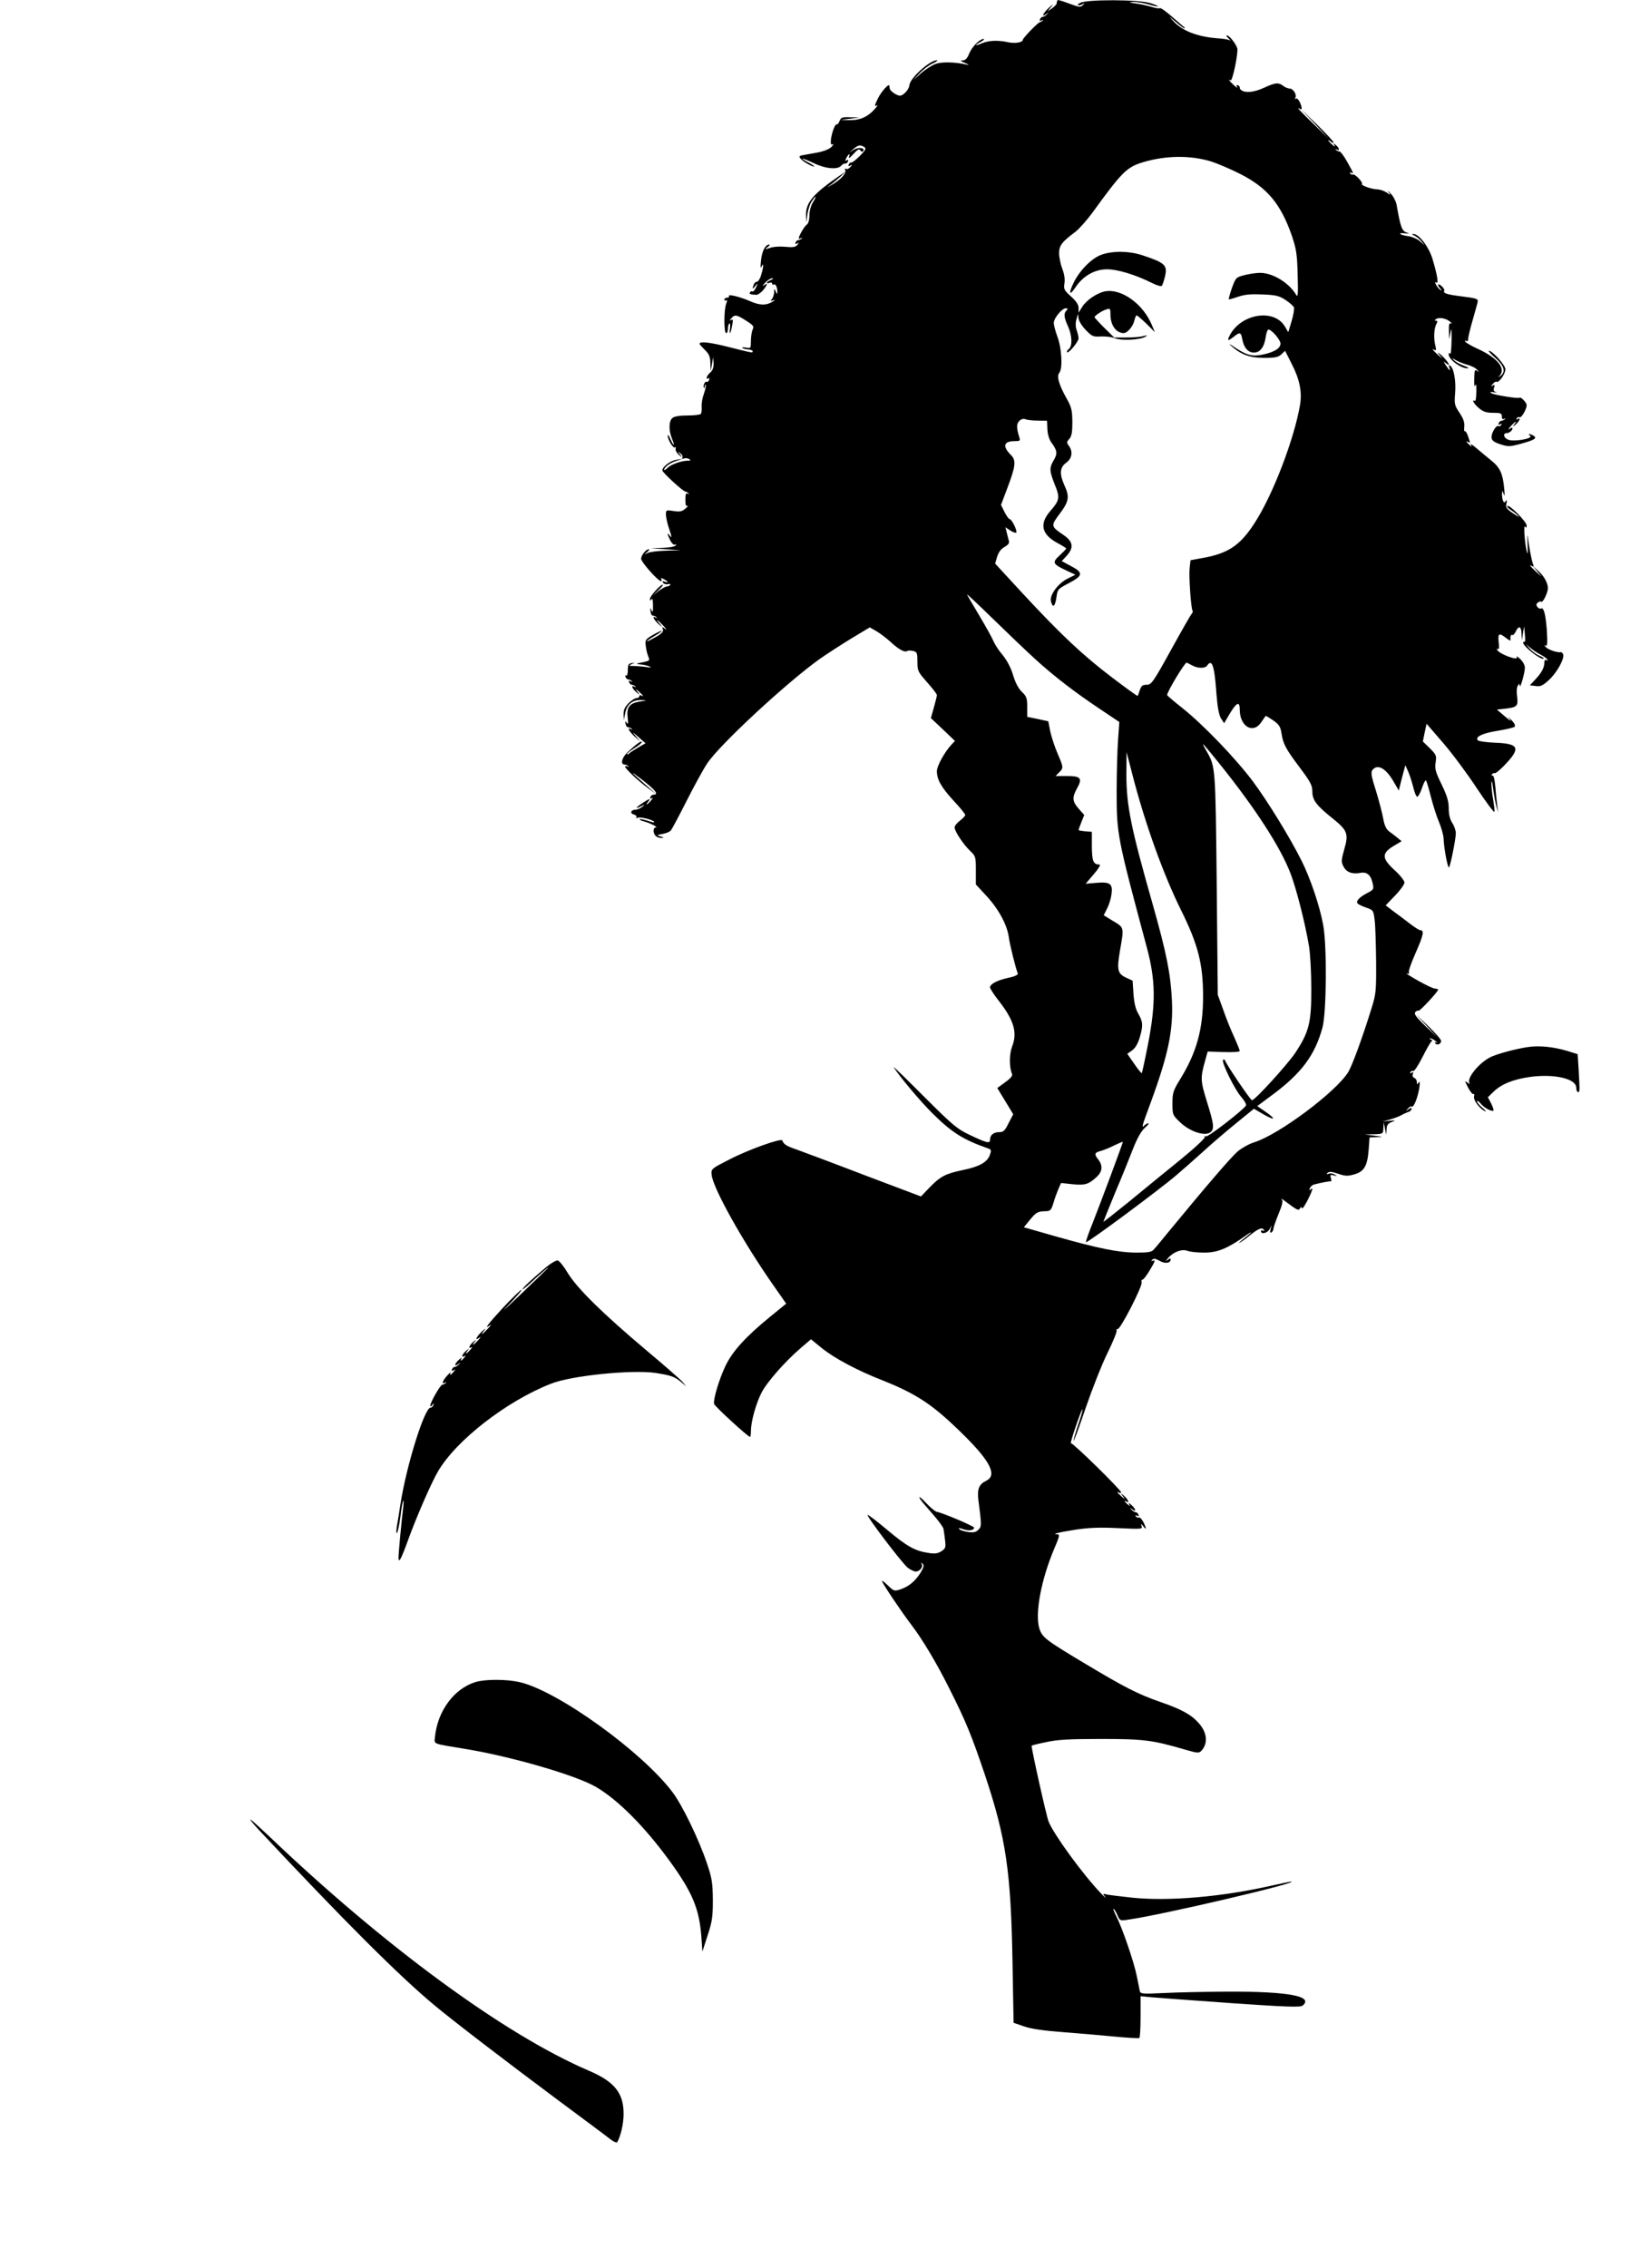 <?xml version="1.0" standalone="no"?>
<!DOCTYPE svg PUBLIC "-//W3C//DTD SVG 20010904//EN"
 "http://www.w3.org/TR/2001/REC-SVG-20010904/DTD/svg10.dtd">
<svg version="1.0" xmlns="http://www.w3.org/2000/svg"
 width="926pt" height="1280pt" viewBox="0 0 926 1280"
 preserveAspectRatio="xMidYMid meet">
<g transform="translate(0,1280) scale(0.1,-0.1)"
fill="#000000" stroke="none">
<path d="M5969 12795 c-1 -3 -2 -9 -3 -15 0 -5 -12 -17 -26 -27 l-25 -17 20
25 c15 18 12 17 -13 -5 -33 -31 -45 -58 -14 -35 15 11 15 11 4 -1 -7 -8 -18
-15 -24 -15 -6 0 -13 -6 -16 -14 -3 -9 0 -11 9 -6 8 5 11 4 6 -1 -5 -5 -12 -9
-15 -9 -11 -1 -96 -89 -97 -100 0 -15 -47 -22 -85 -13 -54 12 -107 10 -145 -6
-42 -18 -46 -13 -7 8 15 8 22 15 16 16 -22 0 -65 -43 -81 -81 -11 -28 -21 -39
-37 -40 -16 0 -13 -4 14 -15 20 -8 24 -12 10 -9 -64 15 -140 17 -175 5 -21 -7
-59 -31 -84 -53 l-46 -41 35 38 c19 21 53 47 75 57 22 10 33 19 25 19 -40 0
-152 -101 -155 -140 -2 -25 -34 -60 -54 -60 -19 1 -55 26 -57 40 -1 6 -2 13
-3 17 -2 13 -44 -33 -62 -69 -22 -44 -24 -52 -6 -42 6 4 -1 -8 -18 -26 -39
-42 -83 -60 -142 -58 l-48 1 55 7 55 7 -53 1 c-46 2 -54 -1 -61 -20 -5 -13
-12 -22 -17 -20 -10 4 -32 -60 -33 -96 -1 -16 3 -21 12 -16 6 4 3 -3 -8 -15
-13 -13 -43 -25 -80 -32 -33 -6 -71 -13 -83 -15 -20 -4 -22 -7 -11 -20 13 -16
62 -44 76 -44 4 1 -9 10 -29 21 -61 32 -44 31 25 -1 68 -33 137 -39 157 -15 6
8 17 13 22 12 6 -1 13 4 16 12 3 9 0 11 -8 6 -9 -6 -9 -3 -1 14 14 25 23 28
14 4 -3 -10 8 -2 25 17 25 27 33 32 40 21 6 -8 12 -9 16 -3 11 18 -26 23 -53
7 l-26 -16 24 20 c26 23 39 25 61 11 12 -8 8 -16 -24 -49 -22 -22 -43 -39 -49
-38 -5 1 -12 -4 -15 -12 -3 -10 0 -11 9 -5 12 7 12 5 0 -9 -7 -9 -18 -14 -24
-10 -6 4 -8 0 -4 -9 6 -17 -29 -55 -78 -82 -30 -17 -30 -17 -5 1 14 10 38 31
55 46 l30 29 -35 -24 c-150 -103 -191 -152 -189 -224 l2 -39 6 46 c4 25 14 58
24 72 25 38 31 33 7 -5 -12 -19 -20 -51 -20 -75 0 -25 -6 -45 -14 -50 -12 -7
-46 -64 -46 -78 0 -3 6 -3 13 1 7 4 9 3 4 -2 -5 -5 -14 -9 -19 -9 -6 0 -13 -6
-16 -14 -3 -9 0 -11 9 -5 12 6 12 5 1 -8 -10 -13 -25 -15 -67 -11 -29 3 -68 1
-87 -6 -30 -10 -31 -9 -14 4 11 8 15 15 9 15 -21 0 -41 -37 -46 -90 -4 -36 -3
-48 3 -35 13 29 12 -1 -2 -46 -6 -22 -17 -39 -24 -39 -6 0 -15 -7 -18 -16 -10
-26 -7 -29 9 -8 14 18 15 17 4 -8 -7 -15 -15 -25 -20 -23 -4 3 -10 1 -14 -5
-6 -9 -1 -12 35 -14 8 -1 25 11 38 25 26 32 29 47 5 28 -10 -7 -7 -1 6 14 14
15 32 27 40 26 10 0 8 -4 -6 -9 -13 -5 -23 -12 -23 -16 0 -3 7 -4 15 0 8 3 15
1 15 -5 0 -6 4 -8 9 -5 10 7 21 -17 20 -42 0 -14 -2 -13 -9 3 -8 18 -9 18 -9
-6 -1 -14 -7 -31 -13 -38 -11 -10 -9 -11 7 -6 14 5 13 2 -5 -9 -35 -21 -70
-20 -127 5 -54 24 -125 41 -117 28 3 -5 -2 -9 -10 -9 -9 0 -16 -5 -16 -11 0
-5 4 -7 10 -4 7 4 7 -3 0 -20 -13 -34 -13 -165 0 -165 6 0 10 11 10 24 0 14 4
27 8 30 5 3 6 -9 4 -27 -6 -44 4 -31 12 16 6 31 5 37 -6 31 -10 -6 -10 -4 1 9
19 23 30 22 84 -13 41 -26 46 -33 37 -49 -5 -11 -10 -40 -10 -64 0 -43 -1 -44
-27 -39 -16 2 -25 2 -22 -2 3 -3 18 -7 32 -8 15 -1 27 -6 27 -10 0 -11 2 -11
-130 22 -109 28 -170 35 -170 20 0 -4 14 -19 30 -35 24 -23 30 -38 31 -74 l2
-46 7 40 7 40 2 -35 c1 -24 -5 -41 -19 -53 -20 -17 -28 -43 -10 -32 6 3 7 -1
4 -9 -3 -9 -10 -14 -14 -11 -9 6 -23 -25 -15 -33 3 -3 5 1 5 8 0 7 2 11 5 8 3
-3 -2 -25 -10 -49 -9 -24 -15 -58 -13 -76 1 -18 -1 -36 -6 -40 -4 -4 -38 -8
-75 -8 -43 0 -74 -5 -84 -14 -21 -17 -22 -70 -3 -116 8 -19 13 -35 10 -35 -3
0 -11 15 -19 33 -8 17 -14 26 -15 19 0 -22 30 -73 40 -67 6 3 7 0 5 -8 -3 -7
5 -22 17 -33 23 -19 23 -19 8 1 -14 18 -14 19 2 6 10 -7 15 -18 11 -24 -4 -6
0 -8 9 -5 8 4 21 2 29 -3 11 -7 10 -9 -6 -9 -37 0 -96 -21 -116 -41 -10 -10
-19 -15 -19 -11 0 15 34 40 70 51 l35 11 -35 -5 c-35 -5 -80 -39 -80 -60 0
-12 118 -120 131 -120 4 0 11 -4 16 -9 5 -5 3 -6 -4 -2 -10 5 -13 -4 -13 -34
0 -30 3 -39 13 -35 6 4 1 -3 -12 -15 -20 -17 -32 -20 -68 -14 -42 6 -43 6 -43
-22 1 -16 9 -54 20 -84 13 -38 14 -49 4 -36 -19 26 -18 13 1 -25 9 -17 21 -27
27 -23 7 4 8 3 4 -4 -4 -7 -36 -13 -74 -14 l-67 -2 85 -6 85 -6 -83 -2 c-46
-1 -93 -7 -105 -13 -21 -10 -21 -10 -3 5 11 9 15 16 9 16 -15 0 -43 -34 -43
-54 0 -18 96 -126 112 -126 5 0 6 5 2 11 -4 8 0 8 15 0 25 -14 28 -23 4 -14
-11 5 -14 3 -9 -6 5 -7 17 -11 27 -8 11 3 17 1 13 -4 -3 -5 -11 -9 -19 -9 -7
0 -28 -12 -47 -26 l-33 -26 33 31 c18 17 29 31 24 31 -14 0 -72 -65 -72 -80 0
-12 2 -12 9 -2 5 8 8 -6 8 -35 1 -36 -2 -43 -8 -28 -8 18 -8 17 -6 -5 1 -14 7
-25 14 -25 6 0 15 -4 20 -9 5 -5 3 -6 -4 -2 -23 13 -13 -10 14 -35 25 -22 26
-22 9 -1 -29 34 -14 26 20 -10 16 -18 20 -26 10 -18 -18 14 -19 13 -13 -2 4
-12 -5 -23 -38 -42 -24 -14 -47 -26 -52 -26 -4 0 15 14 42 30 28 16 46 30 41
30 -5 0 -28 -11 -52 -25 -39 -23 -42 -28 -38 -59 2 -19 8 -46 14 -60 10 -27
13 -25 -55 -39 -14 -3 -10 -5 10 -7 17 -1 39 -6 50 -11 16 -7 12 -8 -14 -4
-18 3 -50 5 -70 6 -30 0 -33 2 -16 10 l20 9 -20 -3 c-16 -2 -20 -10 -20 -39 0
-20 -4 -34 -9 -31 -5 3 -7 0 -4 -8 3 -8 10 -14 16 -14 5 0 14 -4 19 -9 5 -5 2
-6 -6 -1 -9 5 -12 3 -9 -6 3 -8 10 -14 16 -14 5 0 14 -4 19 -9 5 -5 3 -6 -4
-2 -22 12 -14 -10 9 -30 22 -19 23 -19 8 1 -15 20 -14 20 8 1 23 -20 30 -32
12 -21 -6 3 -10 1 -10 -4 0 -6 -7 -11 -16 -11 -8 0 -29 -13 -45 -29 -21 -22
-29 -38 -28 -63 l1 -33 8 39 c9 50 41 76 89 75 36 -1 36 -2 -8 -9 -57 -9 -74
-32 -67 -90 4 -33 3 -41 -5 -30 -8 12 -10 12 -7 -5 2 -11 8 -20 15 -20 6 0 15
-4 20 -9 5 -5 3 -6 -4 -2 -25 14 -12 -11 19 -40 l33 -29 -25 30 c-23 27 -22
27 15 -5 l40 -35 -40 -23 c-22 -13 -46 -28 -52 -34 -7 -6 -13 -8 -13 -4 0 4
20 19 45 35 24 15 42 31 39 34 -6 6 -32 -13 -82 -60 -32 -31 -40 -68 -15 -68
6 0 15 -4 20 -9 5 -5 3 -6 -4 -2 -7 4 -13 3 -13 -1 0 -12 75 -82 130 -122 l45
-33 -50 44 c-99 86 -108 98 -28 36 76 -59 94 -83 63 -83 -7 0 -15 -6 -18 -14
-3 -9 0 -11 9 -6 8 5 5 -1 -5 -13 -21 -25 -36 -31 -16 -7 18 22 6 18 -36 -10
-38 -26 -39 -33 -1 -14 21 10 21 10 3 -5 -11 -9 -28 -16 -37 -16 -27 0 -34
-21 -10 -27 11 -3 18 -10 14 -16 -3 -6 -1 -7 5 -3 13 8 88 -10 96 -23 3 -5
-13 -2 -35 6 -23 7 -44 12 -46 9 -3 -3 7 -8 23 -12 34 -9 84 -34 67 -34 -16 0
-17 -32 -1 -48 7 -7 21 -12 32 -11 18 1 17 2 -4 8 -24 7 -23 8 11 14 21 4 42
13 47 20 6 7 46 82 89 167 43 85 95 180 116 211 70 106 448 456 637 591 36 25
114 76 173 112 l108 65 37 -21 c20 -12 55 -38 77 -58 47 -44 81 -63 96 -55 5
4 21 4 35 1 22 -6 24 -11 24 -61 0 -52 3 -57 55 -116 30 -34 55 -66 55 -72 0
-6 -8 -38 -17 -70 l-17 -60 68 -64 68 -65 -20 -21 c-39 -42 -82 -121 -82 -149
0 -48 24 -90 93 -166 37 -39 67 -76 67 -82 0 -5 -13 -19 -30 -32 -16 -12 -30
-29 -30 -38 0 -22 50 -97 89 -134 30 -28 31 -34 31 -109 l0 -79 61 -66 c68
-74 115 -161 125 -231 5 -40 38 -174 51 -206 2 -7 -19 -17 -54 -24 -63 -14
-103 -35 -103 -54 0 -6 20 -38 45 -70 89 -113 111 -183 80 -263 -17 -44 -17
-116 -1 -155 5 -10 -7 -25 -38 -47 l-45 -33 45 -74 45 -74 -26 -50 c-21 -43
-30 -51 -53 -51 -32 0 -52 -16 -52 -43 0 -23 -18 -19 -120 30 -67 32 -94 55
-253 214 -98 98 -175 173 -171 166 26 -45 152 -195 219 -261 110 -109 174
-149 317 -199 15 -5 16 -11 7 -36 -15 -41 -59 -66 -153 -85 -99 -21 -127 -36
-188 -99 l-48 -50 -323 122 c-177 68 -349 132 -382 144 -56 19 -70 29 -78 50
-5 15 -192 -52 -298 -107 -102 -52 -104 -53 -101 -86 6 -73 175 -376 347 -622
l74 -106 -92 -75 c-138 -113 -212 -194 -252 -279 -35 -74 -69 -188 -63 -212 3
-13 191 -186 203 -186 3 0 5 15 5 33 0 53 28 153 59 215 31 61 133 177 224
255 l56 48 60 -49 c72 -58 199 -126 339 -181 206 -82 294 -142 473 -320 144
-144 179 -219 117 -249 -40 -19 -51 -47 -44 -106 19 -147 19 -152 0 -170 -13
-14 -27 -17 -57 -13 -22 3 -44 10 -50 16 -8 8 -2 8 21 0 32 -11 62 -7 62 9 0
8 -179 84 -210 89 -8 1 -32 20 -53 42 -38 41 -55 52 -41 29 4 -7 35 -44 68
-81 33 -37 61 -76 63 -85 2 -9 6 -38 9 -64 5 -42 3 -48 -20 -63 -20 -13 -37
-16 -73 -10 -76 11 -121 36 -231 128 -57 48 -108 87 -113 87 -13 0 194 -273
227 -299 15 -11 35 -21 44 -21 23 0 44 26 34 42 -5 10 -4 10 5 2 10 -9 7 -20
-12 -52 -31 -48 -66 -77 -114 -93 -33 -11 -37 -9 -69 22 -19 18 -34 30 -34 25
0 -10 113 -178 166 -247 61 -80 142 -214 214 -359 94 -186 126 -265 202 -490
118 -354 146 -541 155 -1056 l6 -341 61 -21 c41 -14 113 -24 221 -32 88 -7
219 -18 290 -25 72 -7 133 -10 138 -8 4 2 7 56 7 120 l0 116 63 -6 c34 -3 236
-18 449 -33 313 -22 391 -24 403 -14 64 53 -78 80 -425 79 -124 -1 -285 -4
-358 -8 -128 -6 -133 -5 -137 14 -2 11 -9 47 -16 80 -14 74 -81 271 -115 337
-14 28 -21 47 -16 44 5 -3 15 -20 22 -37 13 -30 15 -31 59 -24 189 26 994 215
919 215 -3 0 -54 -11 -114 -24 -275 -62 -573 -88 -779 -67 -66 7 -131 15 -145
18 -24 6 -24 5 -10 -14 8 -11 -3 -1 -24 21 -102 107 -264 329 -295 404 -12 28
-100 423 -96 429 1 2 37 11 81 20 63 14 127 18 309 18 243 0 291 -6 476 -60
72 -21 79 -21 93 -6 38 42 32 102 -15 155 -41 47 -96 78 -215 119 -130 45
-207 85 -432 220 -214 128 -237 145 -253 194 -27 83 10 280 85 455 27 63 31
78 18 78 -39 0 3 11 99 26 79 12 138 14 243 9 132 -6 138 -6 132 12 -5 16 -5
16 9 -1 19 -26 19 -13 0 25 -9 16 -20 27 -25 24 -5 -3 -12 0 -16 6 -5 8 -3 9
6 4 8 -5 11 -3 8 6 -3 8 -10 14 -16 14 -6 0 -17 7 -24 15 -11 12 -11 12 5 1
25 -19 21 2 -5 25 -13 12 -18 13 -13 4 8 -13 7 -13 -8 -1 -18 15 -23 26 -7 16
19 -12 10 12 -12 31 -22 19 -23 19 -8 -1 15 -20 14 -20 -8 -1 -23 20 -30 32
-12 21 6 -3 10 -2 10 2 0 14 -276 284 -283 277 -10 -10 54 179 64 191 5 5 -4
-31 -21 -80 -17 -49 -29 -93 -28 -97 2 -4 32 79 68 185 36 105 91 245 123 310
32 65 55 122 52 128 -4 5 -1 8 5 7 15 -4 141 241 136 264 -2 10 0 16 4 15 5
-1 25 24 44 57 26 43 31 56 18 51 -12 -4 -14 -3 -6 5 8 8 19 6 41 -6 30 -18
63 -14 63 7 0 8 -5 7 -17 -2 -14 -10 -13 -8 2 10 30 35 78 53 110 41 15 -6 57
-10 95 -10 74 0 129 22 234 96 48 34 36 19 -22 -26 -15 -12 -20 -18 -12 -14 8
4 35 23 59 43 48 38 67 45 78 29 3 -7 1 -8 -5 -4 -7 4 -12 2 -12 -3 0 -20 37
-11 49 12 l11 22 -6 -24 c-4 -16 -3 -21 5 -17 6 4 11 13 11 20 0 7 13 45 29
84 22 53 26 73 18 83 -7 7 2 3 18 -10 73 -54 76 -55 85 -42 5 10 9 10 11 2 3
-7 19 18 38 56 19 39 26 61 17 54 -14 -12 -16 -12 -10 2 3 9 13 18 22 21 38
10 88 20 95 18 5 -2 5 7 2 19 -6 18 -4 20 17 15 20 -6 21 -6 5 4 -10 7 -26 9
-35 5 -13 -5 -14 -3 -6 5 9 9 24 7 60 -5 41 -14 54 -14 92 -3 55 16 73 48 80
140 l5 68 41 2 c38 1 37 2 -14 8 l-55 7 53 1 c51 2 52 2 53 35 l2 32 7 -35 7
-35 2 31 c1 23 7 33 29 41 25 10 24 10 -13 7 l-40 -4 39 10 c21 6 50 16 65 24
14 8 34 17 44 20 9 3 17 11 17 17 0 8 -6 7 -17 -2 -16 -13 -17 -12 -4 3 7 10
17 15 22 12 11 -7 34 50 43 106 4 31 3 40 -4 30 -8 -13 -10 -12 -10 3 0 10 -6
20 -14 23 -9 3 -12 12 -9 21 5 12 3 14 -7 8 -9 -5 -11 -4 -6 4 4 6 11 9 16 6
5 -3 28 32 51 77 23 46 46 86 51 89 6 4 5 9 -3 12 -8 3 -9 6 -3 6 5 1 19 -6
30 -15 10 -8 13 -12 5 -8 -9 4 -12 3 -7 -4 9 -15 33 -5 33 13 0 8 -32 44 -71
82 l-71 68 60 -65 60 -65 -67 64 c-52 50 -65 68 -57 78 6 7 14 11 18 8 7 -4
111 108 111 119 0 3 -8 6 -17 6 -10 0 -54 21 -98 46 -44 25 -72 43 -62 40 11
-4 16 -2 12 5 -4 6 14 57 40 115 43 98 48 124 23 124 -5 0 -32 17 -59 38 -26
20 -68 52 -92 69 l-43 33 53 55 c29 30 53 63 53 74 0 10 -25 42 -55 69 -73 67
-75 95 -8 136 l47 28 -23 19 c-12 10 -33 26 -47 36 -17 13 -27 34 -34 73 -5
30 -24 101 -41 157 -27 84 -30 105 -19 118 29 35 76 8 119 -67 l29 -50 18 72
19 71 17 -38 c9 -21 22 -62 29 -91 7 -29 17 -51 22 -49 6 2 18 25 27 52 9 27
19 45 22 39 4 -5 16 -47 28 -94 12 -46 32 -110 46 -142 13 -31 24 -72 25 -90
1 -52 24 -174 31 -163 9 15 38 160 38 192 0 15 -9 42 -20 58 -13 20 -20 47
-20 82 0 40 -9 71 -40 135 -34 70 -40 89 -34 125 6 38 3 44 -33 80 l-39 38 10
50 11 50 94 -109 c52 -60 137 -175 189 -254 53 -80 98 -140 100 -134 2 6 -2
37 -7 68 -6 32 -10 74 -10 93 1 22 5 9 10 -33 5 -38 14 -83 19 -100 l10 -31
-5 30 c-2 17 -8 65 -11 107 -4 48 -11 75 -17 71 -6 -3 -7 -1 -3 6 4 6 11 9 15
7 4 -3 28 16 53 42 97 100 87 125 -50 130 -48 2 -91 8 -97 13 -19 19 23 40
109 54 49 8 93 18 98 23 6 6 -1 21 -19 39 -18 19 -21 21 -8 4 12 -15 1 -9 -27
15 l-46 39 46 5 c68 8 75 14 68 69 -4 25 -2 53 4 61 9 13 10 13 11 0 1 -24 29
72 29 101 0 15 -11 35 -27 50 -14 13 -23 18 -19 11 15 -25 -94 14 -110 39 -4
7 -3 9 3 6 7 -4 9 9 5 38 -5 51 2 55 42 24 15 -12 26 -17 25 -12 -3 19 2 34
10 29 4 -3 13 6 19 19 17 36 32 31 33 -12 l2 -38 6 40 7 40 4 -47 c3 -25 2
-44 -2 -41 -5 2 -8 0 -8 -4 0 -22 104 -102 116 -90 3 2 -9 10 -25 16 -16 7
-40 25 -53 39 l-23 27 25 -21 c14 -12 39 -29 57 -38 17 -9 35 -21 39 -27 4 -8
3 -9 -4 -5 -8 5 -12 -1 -12 -14 0 -28 -16 -58 -52 -96 l-30 -32 33 -4 c27 -4
39 1 76 35 44 41 88 120 79 144 -3 7 -9 13 -13 12 -20 -4 -74 15 -85 29 -10
12 -10 14 -1 8 10 -5 11 13 7 86 -7 93 -18 133 -33 123 -5 -2 -14 1 -20 9 -8
10 -8 16 2 25 8 6 16 8 20 5 8 -8 37 51 37 76 0 30 -23 71 -57 100 l-28 25 25
-30 25 -30 -33 29 c-32 30 -42 43 -20 30 8 -5 9 -2 4 12 -8 21 -23 98 -29 154
-3 19 -3 1 -2 -40 2 -55 1 -66 -5 -40 -12 52 -18 153 -9 138 6 -9 9 -8 9 6 0
21 -99 121 -109 110 -3 -3 3 -11 13 -18 10 -6 31 -21 45 -34 16 -14 8 -11 -22
8 -41 28 -46 35 -41 58 4 18 3 23 -4 14 -7 -11 -10 -10 -16 3 -3 9 -6 26 -5
38 1 20 2 20 10 -3 5 -16 6 -4 2 35 -8 82 -23 116 -73 156 -23 19 -61 50 -83
69 -22 19 -37 28 -32 20 8 -13 7 -13 -8 -1 -18 15 -23 26 -7 16 13 -8 12 -5
-1 33 -6 18 -14 30 -18 28 -4 -3 -5 10 -3 27 2 23 -5 44 -27 77 -28 42 -30 49
-25 110 6 67 -7 144 -28 156 -8 5 -9 2 -5 -9 9 -25 2 -21 -19 11 -15 23 -15
25 -1 13 33 -27 16 6 -20 40 -23 21 -30 25 -18 9 l20 -25 -28 24 c-28 25 -36
38 -16 25 8 -4 9 3 3 27 -10 42 -7 94 6 120 8 14 7 19 -2 19 -9 0 -9 3 2 10
19 11 60 2 80 -18 8 -8 9 -12 3 -8 -10 5 -13 -5 -12 -41 l2 -48 7 40 c5 29 7
16 6 -47 -1 -47 -4 -81 -8 -75 -5 8 -8 7 -8 -4 0 -28 70 -80 107 -78 10 0 0 7
-22 15 -22 8 -47 22 -55 31 -14 14 -13 14 10 0 14 -8 44 -20 66 -26 23 -6 48
-19 55 -29 12 -15 12 -15 -1 -5 -13 9 -15 3 -16 -45 -1 -37 1 -50 6 -37 5 13
7 0 6 -36 0 -31 -4 -55 -8 -52 -22 12 -4 -19 23 -41 24 -20 41 -26 80 -26 43
0 49 -3 49 -21 0 -13 4 -18 13 -13 7 4 9 3 4 -2 -5 -5 -14 -9 -19 -9 -6 0 -13
-6 -16 -14 -3 -9 0 -11 8 -6 9 5 11 4 6 -4 -4 -6 -11 -9 -16 -6 -12 8 -42 -43
-38 -67 2 -15 16 -25 51 -36 43 -14 53 -13 110 2 80 22 98 32 77 46 -8 5 -19
10 -25 10 -5 0 -4 -4 4 -9 24 -16 -94 -37 -125 -22 -24 10 -29 36 -8 36 15 0
34 15 34 27 0 6 -7 5 -17 -3 -10 -7 -7 -1 6 14 27 30 41 37 20 10 -11 -15 -10
-14 9 1 23 20 31 43 10 30 -7 -4 -8 -3 -4 5 4 6 11 9 16 6 10 -6 40 45 40 68
0 15 -34 50 -41 42 -7 -6 -141 15 -159 26 -10 6 -6 8 15 5 17 -2 22 -1 12 1
-13 3 -16 10 -11 25 5 16 3 19 -7 12 -12 -7 -12 -5 0 9 7 9 17 15 21 12 13 -8
50 45 50 71 0 23 -73 104 -93 104 -6 0 11 -18 37 -41 49 -44 59 -77 29 -100
-15 -11 -16 -11 -5 1 36 41 -14 101 -124 151 -35 16 -66 34 -70 40 -4 8 -3 9
4 5 8 -5 12 0 12 12 0 11 12 60 26 108 14 49 27 95 28 103 1 15 -9 18 -105 30
-70 9 -93 17 -84 30 2 5 -4 16 -15 26 -22 20 -28 7 -7 -14 9 -11 9 -12 0 -7
-7 4 -18 16 -24 28 -8 15 -8 19 1 13 14 -9 6 41 -22 135 -21 68 -77 141 -108
139 -10 0 -9 -3 5 -8 11 -5 29 -19 40 -32 l20 -24 -27 23 c-14 13 -45 26 -67
29 -49 7 -64 21 -18 16 27 -2 28 -1 8 5 -25 8 -34 33 -55 155 -4 21 -19 50
-34 65 -15 16 -20 19 -12 8 15 -19 14 -19 -10 -3 -13 9 -36 17 -50 18 -33 0
-96 22 -90 31 7 9 -41 59 -51 53 -4 -3 -11 0 -15 6 -4 8 -3 9 4 5 18 -11 15
-4 -21 60 -18 33 -38 59 -44 59 -6 0 -15 4 -20 9 -5 5 -3 6 5 2 18 -11 15 9
-5 25 -15 12 -16 12 -8 -1 5 -9 0 -8 -13 4 -25 21 -31 36 -7 16 8 -7 15 -8 15
-4 0 5 -42 50 -92 99 l-93 90 80 -85 80 -85 -88 85 c-83 80 -100 99 -77 85 13
-8 13 8 -1 39 -7 14 -16 23 -22 19 -6 -3 -7 -1 -3 5 10 17 -12 52 -32 52 -9 0
-26 7 -36 15 -27 21 -46 19 -108 -10 -54 -25 -102 -31 -126 -16 -8 4 -13 12
-12 17 1 5 -4 10 -11 13 -8 2 -9 -1 -4 -10 5 -8 -4 -3 -18 10 -26 24 -36 38
-19 27 11 -7 45 157 38 182 -9 27 -45 72 -58 72 -6 0 -2 -8 9 -17 10 -10 14
-15 7 -11 -6 5 -38 10 -72 12 -112 9 -197 42 -247 97 -29 32 -28 31 13 -4 23
-20 45 -37 49 -37 3 0 4 2 2 4 -2 2 -33 29 -68 59 -35 31 -67 54 -72 51 -5 -3
-26 0 -46 7 -20 6 -59 15 -87 19 -44 6 -46 8 -15 9 20 0 58 -6 84 -14 27 -8
51 -13 53 -11 2 2 -18 11 -45 19 -65 20 -357 21 -393 1 -16 -8 -19 -13 -9 -14
8 0 20 4 27 10 7 5 6 2 -2 -7 -14 -15 -19 -15 -74 5 -62 23 -71 25 -73 17z
m868 -906 c38 -12 113 -44 168 -72 151 -77 226 -168 288 -344 26 -77 31 -104
34 -223 3 -107 2 -131 -8 -115 -40 69 -133 125 -204 125 -22 0 -62 -6 -89 -13
-47 -12 -49 -14 -71 -75 -12 -34 -19 -62 -16 -62 4 0 29 7 55 16 35 12 71 15
136 12 75 -3 94 -8 130 -32 22 -15 43 -33 46 -41 3 -8 -3 -43 -13 -77 l-19
-63 -19 32 c-61 103 -247 73 -311 -49 -17 -33 -11 -35 23 -8 34 27 40 25 47
-13 9 -50 33 -77 66 -77 36 0 59 32 67 90 3 22 10 40 15 40 18 0 68 -58 68
-79 0 -26 -32 -47 -94 -61 -63 -14 -93 -7 -159 36 -38 26 -44 28 -22 9 53 -47
103 -65 184 -65 61 0 79 4 96 20 l21 20 37 -73 c45 -87 59 -157 48 -229 -32
-193 -155 -515 -259 -673 -81 -125 -150 -170 -295 -195 l-65 -12 -5 -46 c-5
-45 8 -231 17 -240 3 -2 0 -9 -5 -16 -6 -6 -59 -99 -118 -206 -101 -183 -110
-195 -137 -195 -23 0 -30 -6 -38 -30 -6 -16 -11 -32 -12 -33 -2 -2 -67 45
-146 105 -166 126 -291 244 -505 475 l-154 167 11 38 c8 26 22 45 42 56 24 14
29 22 23 40 -3 12 -9 33 -12 47 l-6 24 27 -18 c15 -10 30 -15 34 -12 8 8 -25
76 -37 76 -5 0 -18 18 -29 40 l-20 40 35 93 c48 126 52 159 20 190 -48 48 -40
77 21 77 31 0 34 2 27 23 -16 52 -16 74 0 91 11 11 24 14 34 10 9 -4 40 -8 69
-8 l54 -1 2 -47 c1 -29 10 -58 22 -75 34 -46 36 -63 14 -100 -26 -44 -25 -61
6 -139 30 -74 27 -88 -27 -150 -61 -71 -48 -130 40 -178 28 -15 51 -29 51 -32
0 -3 -17 -20 -37 -39 -44 -40 -39 -49 38 -85 l51 -24 -42 -21 c-55 -26 -105
-94 -96 -129 10 -40 23 -31 31 22 6 46 8 48 71 81 80 42 82 59 11 96 l-52 28
27 29 c42 46 38 80 -15 117 -75 51 -75 52 -23 122 52 69 56 95 26 160 -29 65
-26 101 10 127 34 25 39 64 15 96 -13 17 -13 22 3 39 13 15 17 37 17 96 -1 66
-5 83 -32 131 -45 80 -58 127 -41 147 19 24 13 140 -12 204 -11 30 -20 64 -20
76 0 27 46 83 68 83 12 0 13 -3 4 -12 -17 -17 -15 -39 8 -89 24 -53 26 -112 5
-129 -9 -7 -13 -15 -10 -18 8 -9 65 60 65 78 0 9 -5 31 -11 47 -7 21 -7 42 0
64 9 32 9 32 10 7 1 -17 16 -43 40 -69 37 -38 43 -41 88 -38 26 1 62 -3 78
-10 35 -15 142 -10 171 8 16 9 14 10 -11 4 -16 -5 -60 -8 -97 -8 l-67 0 -56
55 c-30 30 -55 57 -55 60 1 8 43 37 68 44 20 7 22 4 22 -29 0 -61 32 -105 75
-105 21 0 53 39 60 71 4 16 9 29 13 29 3 0 28 -21 55 -47 l48 -48 -17 40 c-50
121 -174 209 -267 190 -45 -10 -104 -50 -127 -88 l-20 -32 0 27 c0 18 -13 38
-43 65 -38 34 -42 41 -37 73 4 22 0 52 -12 83 -10 26 -18 66 -18 88 0 43 15
63 94 122 20 16 62 63 93 105 170 234 195 259 289 287 129 38 265 39 381 4z
m-992 -2809 c105 -96 225 -188 363 -280 l112 -75 -7 -100 c-4 -55 -8 -185 -8
-290 0 -244 2 -255 171 -885 49 -184 51 -312 6 -544 -17 -87 -33 -160 -35
-163 -2 -2 -22 22 -43 53 l-39 56 28 20 c17 12 32 38 42 71 20 68 19 89 -7
134 -16 27 -24 60 -28 113 l-5 75 -37 17 c-48 23 -53 44 -34 154 23 131 24
128 -38 165 l-54 33 19 38 c11 21 22 57 25 81 8 59 -8 71 -86 64 l-60 -5 46
54 c26 30 40 54 33 54 -36 1 -43 18 -44 102 l0 83 -37 3 c-21 2 -38 5 -38 7 0
3 7 23 16 45 l16 40 -31 35 c-37 42 -38 64 -10 115 32 57 22 70 -56 70 l-65 0
20 20 c26 26 25 29 -9 108 -16 37 -34 93 -41 124 l-11 57 -60 13 -59 12 0 56
c0 50 -4 60 -30 85 -20 19 -37 52 -50 95 -12 41 -34 82 -58 112 -22 25 -45 61
-53 80 -7 18 -44 84 -81 146 -37 62 -68 115 -68 117 0 3 69 -62 153 -144 83
-81 188 -181 232 -221z m885 -35 c34 -19 77 -19 88 1 5 9 14 14 19 11 15 -9
23 -56 32 -180 6 -72 14 -115 26 -133 l17 -26 31 53 c40 66 57 73 57 24 0 -95
75 -140 121 -72 12 17 24 34 25 36 2 2 21 -10 43 -25 34 -24 41 -36 47 -74 9
-59 23 -86 105 -195 59 -79 69 -98 69 -133 0 -48 23 -78 114 -151 84 -67 92
-87 66 -175 -17 -62 -18 -71 -4 -97 16 -32 49 -44 93 -36 38 8 60 -10 71 -56
8 -36 7 -38 -29 -57 -45 -23 -68 -47 -55 -60 5 -5 27 -16 49 -23 39 -14 40
-15 47 -73 4 -32 7 -138 8 -234 1 -161 -1 -181 -24 -255 -53 -172 -112 -332
-134 -367 -70 -112 -390 -351 -529 -395 -30 -9 -72 -33 -95 -52 -36 -31 -179
-197 -392 -456 -36 -44 -72 -88 -81 -97 -12 -15 -31 -18 -97 -18 -102 0 -218
24 -455 91 l-182 52 36 44 c35 42 42 46 93 47 21 1 27 9 38 46 7 25 20 60 28
79 l15 34 65 -7 c70 -7 91 -1 137 42 32 30 35 64 7 99 -23 29 -20 38 16 47 14
4 48 17 75 31 27 13 49 22 49 20 0 -8 -129 -353 -169 -454 -23 -57 -41 -107
-39 -112 3 -9 412 294 510 378 31 26 99 86 151 133 51 47 137 120 190 163 l97
79 55 -32 c66 -38 72 -27 9 16 l-45 31 90 67 c161 120 236 222 278 376 23 84
26 463 4 580 -19 105 -72 262 -121 360 -67 134 -192 337 -276 450 -96 128
-278 318 -396 412 -49 39 -88 72 -88 75 0 19 99 183 110 183 3 -1 16 -7 30
-15z m157 -557 c203 -253 344 -471 401 -621 33 -89 80 -271 103 -407 7 -41 13
-149 13 -240 1 -192 -13 -245 -90 -362 -45 -67 -228 -268 -245 -268 -8 0 -144
200 -152 225 -3 5 -8 7 -11 3 -12 -10 66 -169 103 -210 18 -21 30 -42 26 -48
-17 -27 -216 -181 -226 -174 -7 4 -9 3 -6 -3 4 -6 -60 -65 -141 -131 -81 -65
-211 -172 -289 -236 -79 -64 -143 -114 -143 -112 0 2 31 78 68 168 38 89 83
201 101 248 22 55 44 95 64 113 17 15 27 27 21 27 -5 0 -15 -5 -22 -12 -18
-18 -16 -9 33 123 102 277 130 412 122 583 -7 148 -30 264 -106 533 -126 442
-151 566 -151 742 l1 126 34 -131 c71 -275 175 -563 275 -764 95 -192 123
-301 123 -485 0 -184 -37 -316 -128 -464 -41 -67 -45 -78 -45 -139 0 -64 1
-66 43 -106 57 -55 146 -83 175 -54 19 19 15 47 -23 169 -37 120 -38 134 -10
234 l14 50 91 -3 c51 -2 90 1 90 6 0 5 -14 40 -31 78 -18 38 -46 107 -62 154
l-31 85 -6 625 c-7 662 -7 662 -56 748 -14 23 -23 42 -21 42 2 0 45 -51 94
-112z"/>
<path d="M6221 11363 c-55 -19 -121 -85 -156 -153 -33 -66 -28 -85 8 -31 43
64 108 101 178 101 60 0 161 -31 253 -77 27 -14 52 -21 56 -16 4 4 12 28 18
53 15 63 0 77 -127 119 -76 25 -166 26 -230 4z"/>
<path d="M8625 6890 c-71 -11 -174 -39 -210 -57 -64 -32 -135 -119 -118 -146
4 -7 -1 -5 -12 3 -16 13 -15 10 4 -28 12 -23 26 -40 30 -37 5 3 7 -3 4 -13 -5
-21 29 -67 60 -83 12 -6 7 1 -10 16 -18 15 -33 32 -33 38 0 7 8 2 18 -9 18
-23 53 -44 72 -44 6 0 2 16 -9 39 l-20 38 32 31 c45 44 114 71 209 84 137 18
258 -11 258 -61 0 -25 16 -36 18 -13 1 9 -1 59 -4 109 l-6 93 -61 19 c-78 23
-158 31 -222 21z"/>
<path d="M3084 5648 c-71 -59 -134 -117 -134 -125 0 -4 21 13 48 38 48 46 119
106 92 78 -8 -8 -80 -78 -160 -154 -80 -77 -107 -100 -60 -52 46 48 80 87 74
87 -5 0 -51 -45 -102 -99 -87 -94 -114 -130 -74 -100 9 7 4 -1 -12 -19 -34
-36 -49 -44 -20 -9 10 12 4 9 -14 -7 -33 -31 -45 -59 -14 -35 9 7 6 1 -7 -14
-27 -30 -41 -37 -20 -9 11 14 10 13 -9 -2 -23 -20 -31 -42 -9 -30 6 4 3 -2 -7
-14 -23 -26 -34 -29 -15 -4 11 14 10 13 -9 -2 -23 -20 -31 -42 -9 -30 8 5 8 2
-2 -9 -16 -20 -25 -23 -15 -4 4 6 -2 3 -14 -7 -26 -23 -30 -44 -4 -25 15 11
15 11 4 -1 -7 -8 -18 -15 -24 -15 -6 0 -13 -6 -16 -14 -3 -9 0 -11 9 -5 12 7
12 5 0 -9 -16 -20 -25 -22 -16 -4 4 6 -5 -1 -19 -16 -27 -29 -35 -53 -13 -41
7 4 9 3 4 -2 -5 -5 -13 -9 -19 -9 -11 0 -68 -99 -68 -118 0 -8 4 -6 11 3 9 13
10 13 6 0 -2 -8 -9 -15 -16 -15 -34 0 -136 -326 -170 -545 -6 -41 -15 -97 -20
-123 -4 -26 -4 -44 1 -39 4 4 13 46 19 92 5 47 13 87 16 90 3 3 2 -17 -1 -45
-9 -69 -25 -245 -26 -274 0 -40 14 -14 55 99 48 132 130 320 168 385 102 175
387 397 638 495 115 46 455 80 590 61 89 -14 109 -21 149 -55 l25 -21 -20 24
c-11 13 -101 92 -200 175 -250 210 -395 353 -448 439 -23 39 -49 71 -58 73 -9
1 -39 -16 -65 -38z"/>
<path d="M2684 3306 c-121 -38 -213 -163 -228 -309 -4 -43 -19 -37 169 -68
259 -42 632 -150 742 -216 124 -73 274 -224 415 -418 127 -175 166 -267 178
-425 l6 -85 29 90 c26 78 30 105 30 200 -1 98 -4 121 -34 210 -45 133 -138
326 -194 400 -172 228 -645 569 -860 620 -75 18 -197 18 -253 1z"/>
<path d="M1465 2468 c479 -511 787 -819 989 -987 112 -93 394 -309 696 -534
140 -104 272 -202 292 -218 20 -16 39 -25 43 -20 19 32 36 104 36 158 1 119
-51 184 -197 246 -476 204 -1158 705 -1811 1329 -51 48 -95 88 -99 88 -4 0 19
-28 51 -62z"/>
</g>
</svg>
